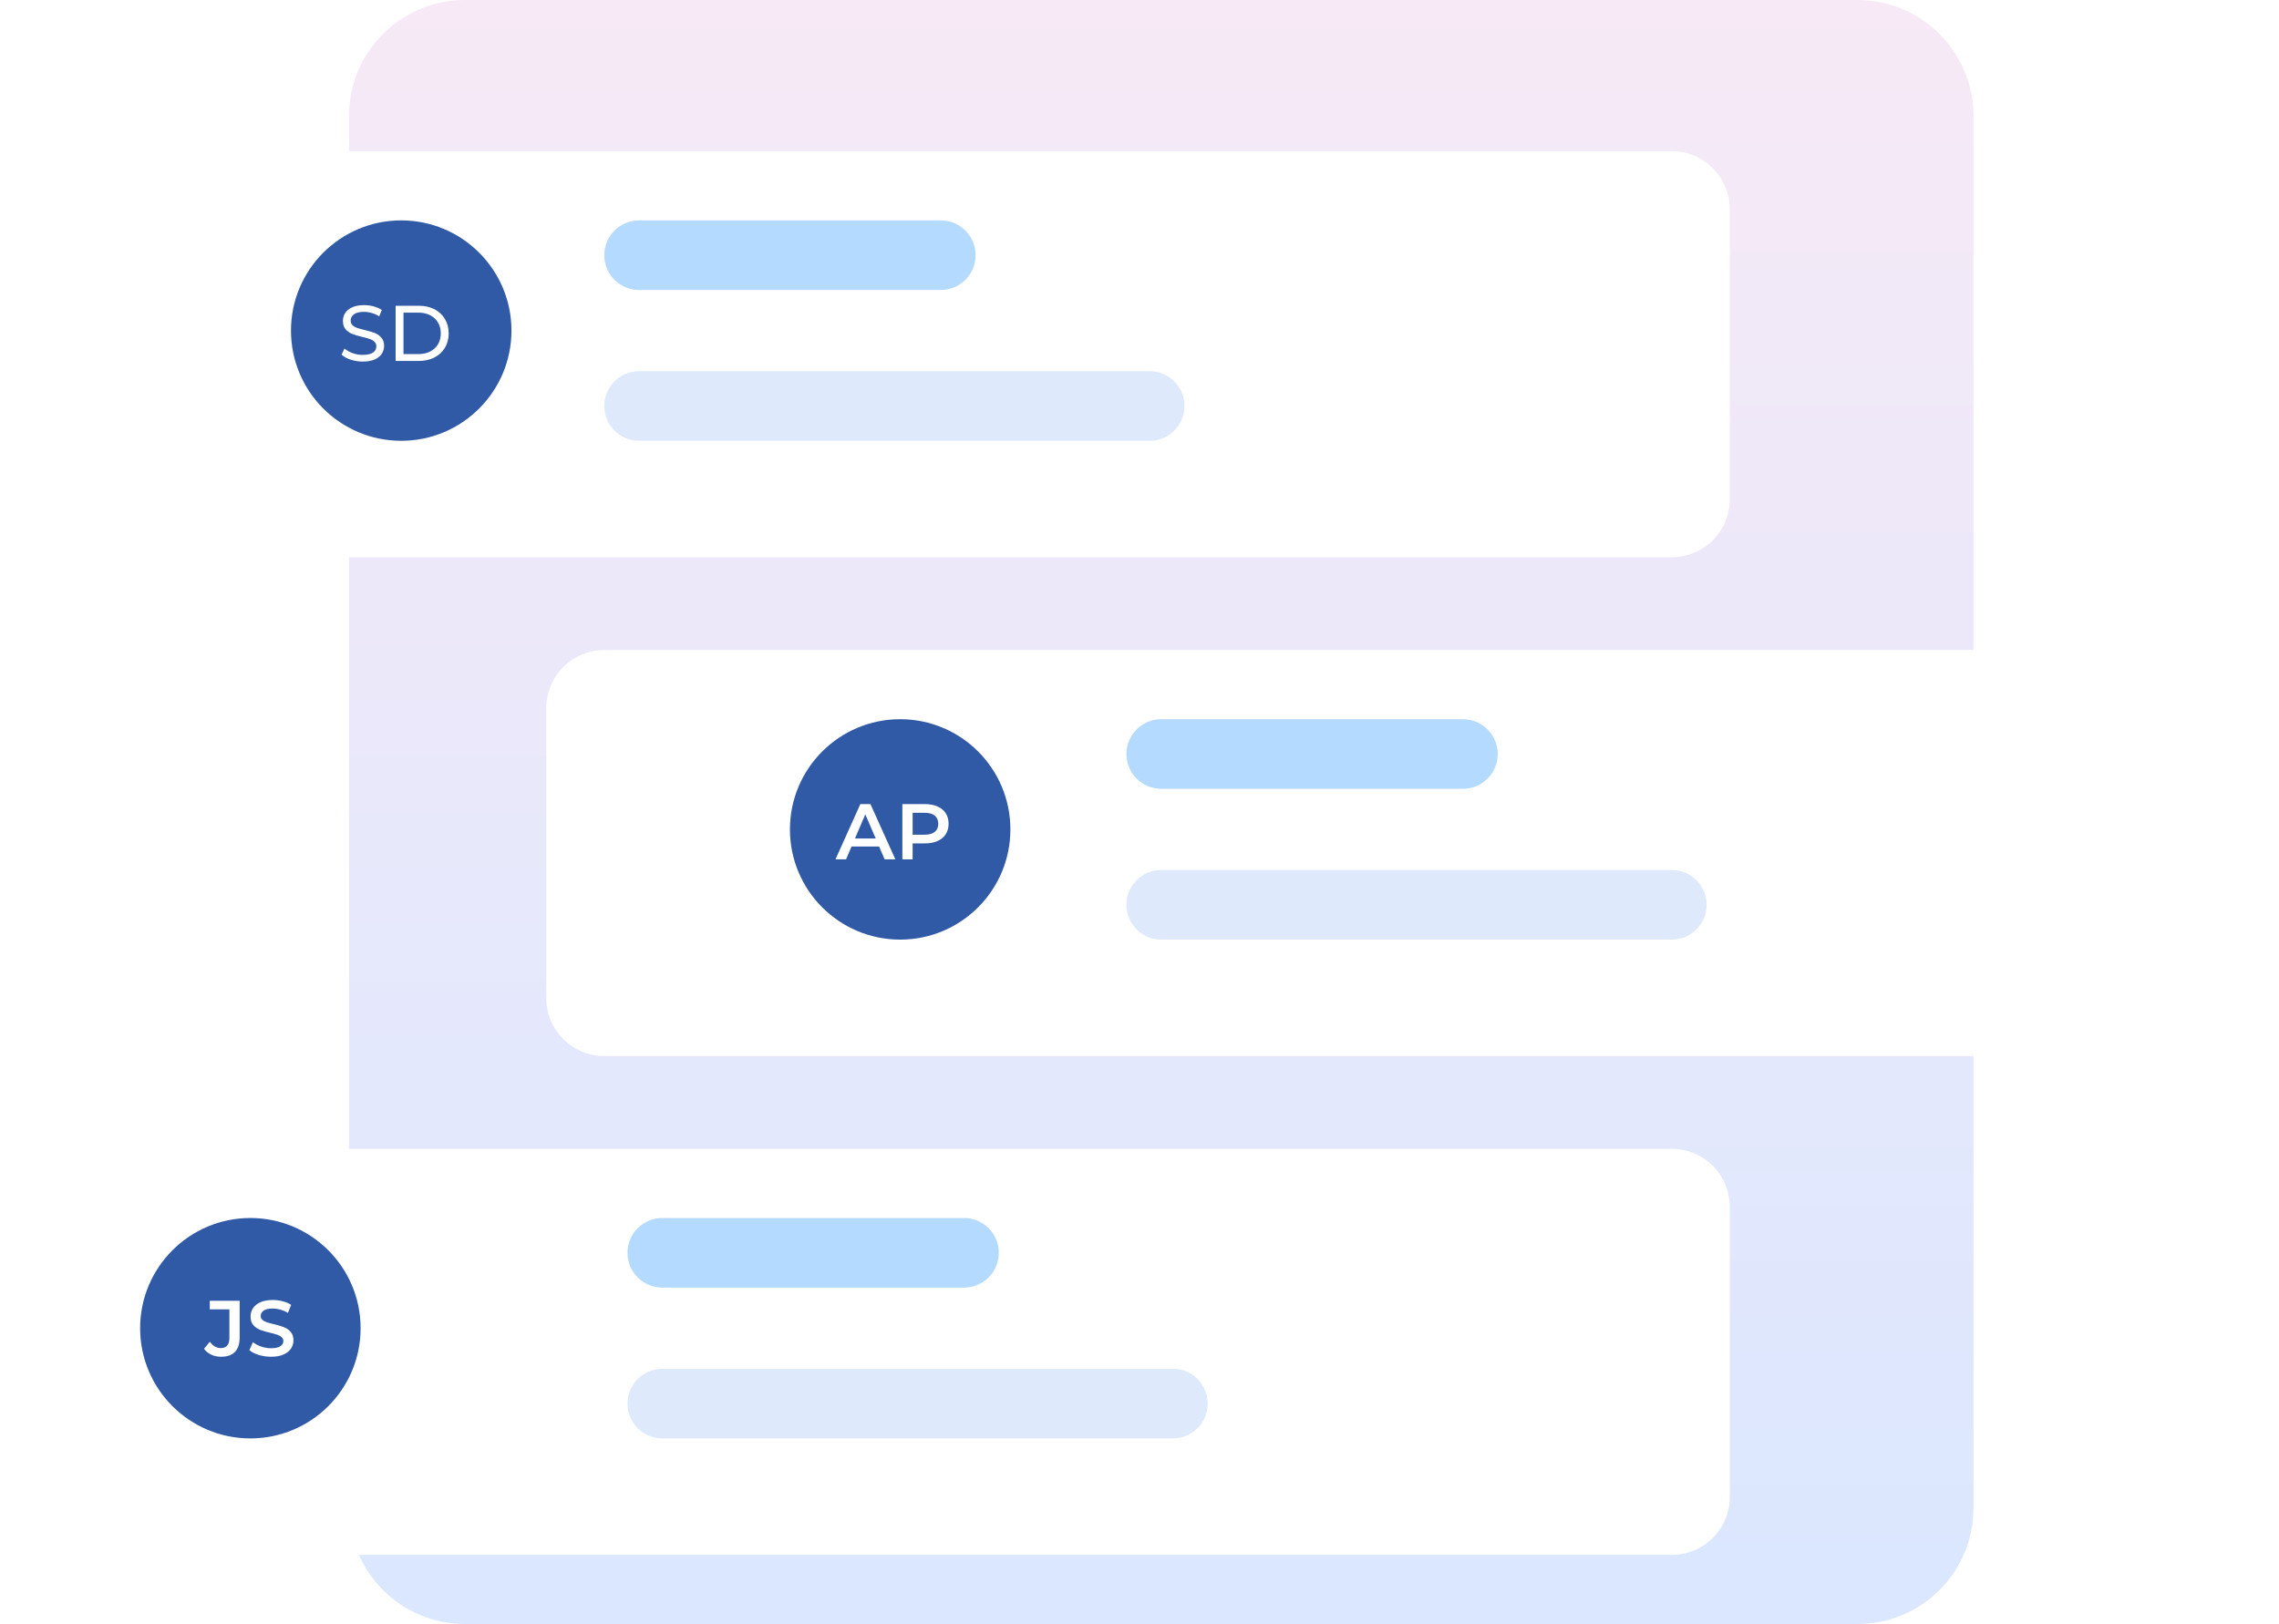 <svg width="289" height="206" viewBox="0 0 289 206" fill="none" xmlns="http://www.w3.org/2000/svg">
<path d="M235.543 0H58.971C50.845 0 44.257 6.588 44.257 14.714V191.286C44.257 199.412 50.845 206 58.971 206H235.543C243.669 206 250.257 199.412 250.257 191.286V14.714C250.257 6.588 243.669 0 235.543 0Z" fill="url(#paint0_linear_2131_25187)"/>
<g filter="url(#filter0_d_2131_25187)">
<path d="M76.629 79.457H275.271C277.223 79.457 279.094 80.233 280.474 81.612C281.854 82.992 282.629 84.863 282.629 86.815V123.6C282.629 125.552 281.854 127.423 280.474 128.803C279.094 130.182 277.223 130.958 275.271 130.958H76.629C74.677 130.958 72.806 130.182 71.426 128.803C70.047 127.423 69.272 125.552 69.272 123.6V86.815C69.272 84.863 70.047 82.992 71.426 81.612C72.806 80.233 74.677 79.457 76.629 79.457V79.457Z" fill="white"/>
</g>
<path d="M185.514 91.229H147.257C144.819 91.229 142.843 93.205 142.843 95.643C142.843 98.081 144.819 100.058 147.257 100.058H185.514C187.952 100.058 189.928 98.081 189.928 95.643C189.928 93.205 187.952 91.229 185.514 91.229Z" fill="#B4DAFF"/>
<path d="M212 110.357H147.257C144.819 110.357 142.843 112.334 142.843 114.772C142.843 117.21 144.819 119.186 147.257 119.186H212C214.438 119.186 216.414 117.21 216.414 114.772C216.414 112.334 214.438 110.357 212 110.357Z" fill="#DEE9FC"/>
<path d="M114.149 119.186C121.87 119.186 128.128 112.928 128.128 105.208C128.128 97.487 121.87 91.229 114.149 91.229C106.429 91.229 100.171 97.487 100.171 105.208C100.171 112.928 106.429 119.186 114.149 119.186Z" fill="#305AA6"/>
<path d="M111.48 107.38H107.98L107.29 109H105.95L109.1 102H110.38L113.54 109H112.18L111.48 107.38ZM111.05 106.36L109.73 103.3L108.42 106.36H111.05ZM117.31 102C117.917 102 118.444 102.1 118.89 102.3C119.344 102.5 119.69 102.787 119.93 103.16C120.17 103.533 120.29 103.977 120.29 104.49C120.29 104.997 120.17 105.44 119.93 105.82C119.69 106.193 119.344 106.48 118.89 106.68C118.444 106.88 117.917 106.98 117.31 106.98H115.73V109H114.43V102H117.31ZM117.25 105.88C117.817 105.88 118.247 105.76 118.54 105.52C118.834 105.28 118.98 104.937 118.98 104.49C118.98 104.043 118.834 103.7 118.54 103.46C118.247 103.22 117.817 103.1 117.25 103.1H115.73V105.88H117.25Z" fill="white"/>
<g filter="url(#filter1_d_2131_25187)">
<path d="M13.357 142.728H212C213.951 142.728 215.823 143.503 217.202 144.883C218.582 146.263 219.357 148.134 219.357 150.085V186.871C219.357 188.822 218.582 190.693 217.202 192.073C215.823 193.453 213.951 194.228 212 194.228H13.357C11.406 194.228 9.535 193.453 8.155 192.073C6.775 190.693 6 188.822 6 186.871V150.085C6 148.134 6.775 146.263 8.155 144.883C9.535 143.503 11.406 142.728 13.357 142.728V142.728Z" fill="white"/>
</g>
<path d="M122.243 154.5H83.986C81.548 154.5 79.571 156.476 79.571 158.914C79.571 161.352 81.548 163.329 83.986 163.329H122.243C124.681 163.329 126.657 161.352 126.657 158.914C126.657 156.476 124.681 154.5 122.243 154.5Z" fill="#B4DAFF"/>
<path d="M148.728 173.628H83.986C81.548 173.628 79.571 175.605 79.571 178.043C79.571 180.481 81.548 182.457 83.986 182.457H148.728C151.166 182.457 153.143 180.481 153.143 178.043C153.143 175.605 151.166 173.628 148.728 173.628Z" fill="#DEE9FC"/>
<path d="M31.749 182.458C39.469 182.458 45.728 176.199 45.728 168.479C45.728 160.759 39.469 154.5 31.749 154.5C24.029 154.5 17.77 160.759 17.77 168.479C17.77 176.199 24.029 182.458 31.749 182.458Z" fill="#305AA6"/>
<path d="M28.03 172.1C27.583 172.1 27.17 172.013 26.79 171.84C26.417 171.66 26.11 171.41 25.87 171.09L26.61 170.2C26.997 170.733 27.46 171 28 171C28.727 171 29.09 170.57 29.09 169.71V166.09H26.6V165H30.39V169.64C30.39 170.46 30.19 171.077 29.79 171.49C29.39 171.897 28.803 172.1 28.03 172.1ZM34.383 172.1C33.843 172.1 33.32 172.023 32.813 171.87C32.313 171.717 31.917 171.513 31.623 171.26L32.073 170.25C32.36 170.477 32.71 170.663 33.123 170.81C33.543 170.95 33.963 171.02 34.383 171.02C34.903 171.02 35.29 170.937 35.543 170.77C35.803 170.603 35.933 170.383 35.933 170.11C35.933 169.91 35.86 169.747 35.713 169.62C35.573 169.487 35.393 169.383 35.173 169.31C34.953 169.237 34.653 169.153 34.273 169.06C33.74 168.933 33.307 168.807 32.973 168.68C32.647 168.553 32.363 168.357 32.123 168.09C31.89 167.817 31.773 167.45 31.773 166.99C31.773 166.603 31.877 166.253 32.083 165.94C32.297 165.62 32.613 165.367 33.033 165.18C33.46 164.993 33.98 164.9 34.593 164.9C35.02 164.9 35.44 164.953 35.853 165.06C36.267 165.167 36.623 165.32 36.923 165.52L36.513 166.53C36.207 166.35 35.887 166.213 35.553 166.12C35.22 166.027 34.897 165.98 34.583 165.98C34.07 165.98 33.687 166.067 33.433 166.24C33.187 166.413 33.063 166.643 33.063 166.93C33.063 167.13 33.133 167.293 33.273 167.42C33.42 167.547 33.603 167.647 33.823 167.72C34.043 167.793 34.343 167.877 34.723 167.97C35.243 168.09 35.67 168.217 36.003 168.35C36.337 168.477 36.62 168.673 36.853 168.94C37.093 169.207 37.213 169.567 37.213 170.02C37.213 170.407 37.107 170.757 36.893 171.07C36.687 171.383 36.37 171.633 35.943 171.82C35.517 172.007 34.997 172.1 34.383 172.1Z" fill="white"/>
<g filter="url(#filter2_d_2131_25187)">
<path d="M212 16.185H13.357C9.294 16.185 6 19.479 6 23.542V60.328C6 64.391 9.294 67.685 13.357 67.685H212C216.063 67.685 219.357 64.391 219.357 60.328V23.542C219.357 19.479 216.063 16.185 212 16.185Z" fill="white"/>
</g>
<path d="M119.301 27.956H81.044C78.606 27.956 76.63 29.933 76.63 32.371C76.63 34.809 78.606 36.785 81.044 36.785H119.301C121.739 36.785 123.716 34.809 123.716 32.371C123.716 29.933 121.739 27.956 119.301 27.956Z" fill="#B4DAFF"/>
<path d="M145.787 47.085H81.044C78.606 47.085 76.63 49.061 76.63 51.499C76.63 53.937 78.606 55.913 81.044 55.913H145.787C148.225 55.913 150.201 53.937 150.201 51.499C150.201 49.061 148.225 47.085 145.787 47.085Z" fill="#DEE9FC"/>
<path d="M50.879 55.914C58.599 55.914 64.858 49.655 64.858 41.935C64.858 34.215 58.599 27.956 50.879 27.956C43.159 27.956 36.9 34.215 36.9 41.935C36.9 49.655 43.159 55.914 50.879 55.914Z" fill="#305AA6"/>
<path d="M45.997 45.865C45.47 45.865 44.96 45.785 44.467 45.625C43.98 45.459 43.597 45.245 43.317 44.985L43.687 44.205C43.954 44.445 44.294 44.642 44.707 44.795C45.127 44.942 45.557 45.015 45.997 45.015C46.577 45.015 47.01 44.919 47.297 44.725C47.584 44.525 47.727 44.262 47.727 43.935C47.727 43.695 47.647 43.502 47.487 43.355C47.334 43.202 47.14 43.085 46.907 43.005C46.68 42.925 46.357 42.835 45.937 42.735C45.41 42.608 44.984 42.482 44.657 42.355C44.337 42.228 44.06 42.035 43.827 41.775C43.6 41.508 43.487 41.152 43.487 40.705C43.487 40.332 43.584 39.995 43.777 39.695C43.977 39.395 44.277 39.155 44.677 38.975C45.077 38.795 45.574 38.705 46.167 38.705C46.58 38.705 46.987 38.758 47.387 38.865C47.787 38.972 48.13 39.125 48.417 39.325L48.087 40.125C47.794 39.938 47.48 39.798 47.147 39.705C46.814 39.605 46.487 39.555 46.167 39.555C45.6 39.555 45.174 39.658 44.887 39.865C44.607 40.072 44.467 40.339 44.467 40.665C44.467 40.905 44.547 41.102 44.707 41.255C44.867 41.402 45.064 41.519 45.297 41.605C45.537 41.685 45.86 41.772 46.267 41.865C46.794 41.992 47.217 42.118 47.537 42.245C47.857 42.372 48.13 42.565 48.357 42.825C48.59 43.085 48.707 43.435 48.707 43.875C48.707 44.242 48.607 44.578 48.407 44.885C48.207 45.185 47.904 45.425 47.497 45.605C47.09 45.779 46.59 45.865 45.997 45.865ZM50.168 38.785H53.118C53.858 38.785 54.515 38.932 55.088 39.225C55.661 39.519 56.105 39.932 56.418 40.465C56.738 40.992 56.898 41.599 56.898 42.285C56.898 42.972 56.738 43.582 56.418 44.115C56.105 44.642 55.661 45.052 55.088 45.345C54.515 45.639 53.858 45.785 53.118 45.785H50.168V38.785ZM53.058 44.915C53.625 44.915 54.121 44.805 54.548 44.585C54.981 44.365 55.315 44.059 55.548 43.665C55.781 43.265 55.898 42.805 55.898 42.285C55.898 41.765 55.781 41.309 55.548 40.915C55.315 40.515 54.981 40.205 54.548 39.985C54.121 39.765 53.625 39.655 53.058 39.655H51.168V44.915H53.058Z" fill="white"/>
<defs>
<filter id="filter0_d_2131_25187" x="63.272" y="76.457" width="225.357" height="63.5" filterUnits="userSpaceOnUse" color-interpolation-filters="sRGB">
<feFlood flood-opacity="0" result="BackgroundImageFix"/>
<feColorMatrix in="SourceAlpha" type="matrix" values="0 0 0 0 0 0 0 0 0 0 0 0 0 0 0 0 0 0 127 0" result="hardAlpha"/>
<feOffset dy="3"/>
<feGaussianBlur stdDeviation="3"/>
<feColorMatrix type="matrix" values="0 0 0 0 0 0 0 0 0 0 0 0 0 0 0 0 0 0 0.161 0"/>
<feBlend mode="normal" in2="BackgroundImageFix" result="effect1_dropShadow_2131_25187"/>
<feBlend mode="normal" in="SourceGraphic" in2="effect1_dropShadow_2131_25187" result="shape"/>
</filter>
<filter id="filter1_d_2131_25187" x="0" y="139.728" width="225.357" height="63.5" filterUnits="userSpaceOnUse" color-interpolation-filters="sRGB">
<feFlood flood-opacity="0" result="BackgroundImageFix"/>
<feColorMatrix in="SourceAlpha" type="matrix" values="0 0 0 0 0 0 0 0 0 0 0 0 0 0 0 0 0 0 127 0" result="hardAlpha"/>
<feOffset dy="3"/>
<feGaussianBlur stdDeviation="3"/>
<feColorMatrix type="matrix" values="0 0 0 0 0 0 0 0 0 0 0 0 0 0 0 0 0 0 0.161 0"/>
<feBlend mode="normal" in2="BackgroundImageFix" result="effect1_dropShadow_2131_25187"/>
<feBlend mode="normal" in="SourceGraphic" in2="effect1_dropShadow_2131_25187" result="shape"/>
</filter>
<filter id="filter2_d_2131_25187" x="0" y="13.185" width="225.357" height="63.5" filterUnits="userSpaceOnUse" color-interpolation-filters="sRGB">
<feFlood flood-opacity="0" result="BackgroundImageFix"/>
<feColorMatrix in="SourceAlpha" type="matrix" values="0 0 0 0 0 0 0 0 0 0 0 0 0 0 0 0 0 0 127 0" result="hardAlpha"/>
<feOffset dy="3"/>
<feGaussianBlur stdDeviation="3"/>
<feColorMatrix type="matrix" values="0 0 0 0 0 0 0 0 0 0 0 0 0 0 0 0 0 0 0.161 0"/>
<feBlend mode="normal" in2="BackgroundImageFix" result="effect1_dropShadow_2131_25187"/>
<feBlend mode="normal" in="SourceGraphic" in2="effect1_dropShadow_2131_25187" result="shape"/>
</filter>
<linearGradient id="paint0_linear_2131_25187" x1="147.257" y1="0" x2="147.257" y2="206" gradientUnits="userSpaceOnUse">
<stop stop-color="#F7E9F6"/>
<stop offset="1" stop-color="#DAE7FF"/>
</linearGradient>
</defs>
</svg>
